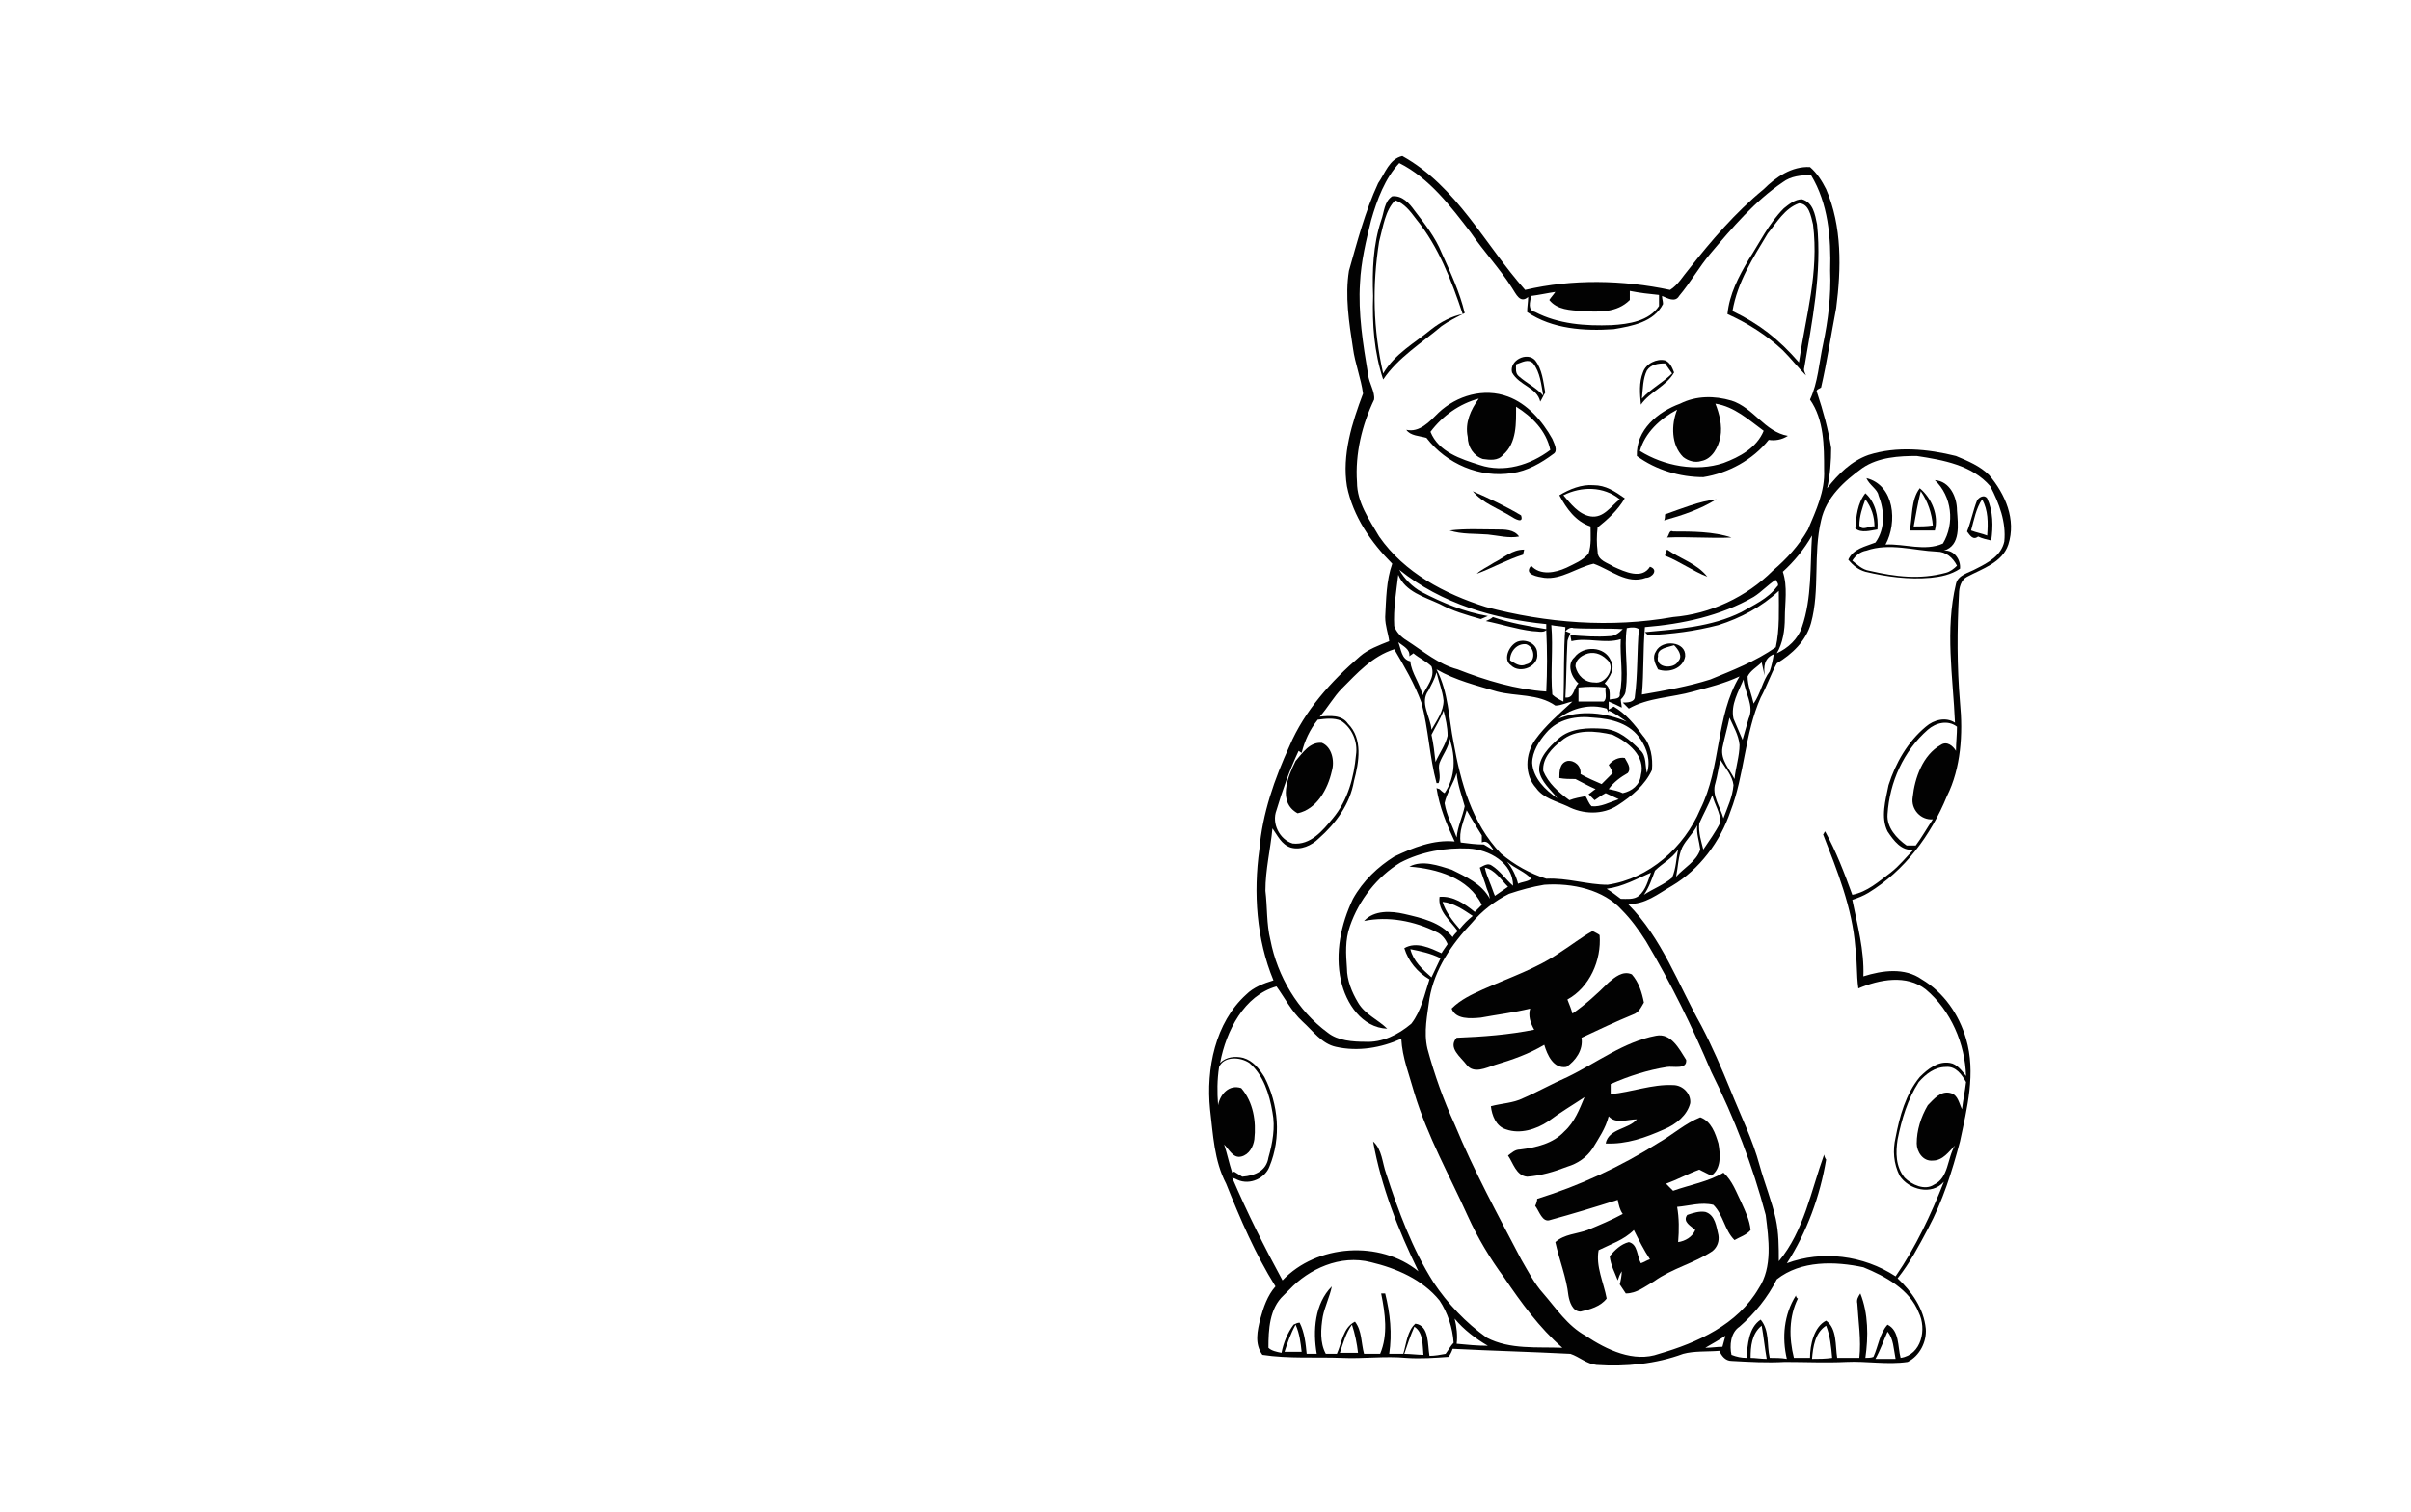 <?xml version="1.0" encoding="utf-8"?>
<!-- Generator: Adobe Illustrator 26.0.3, SVG Export Plug-In . SVG Version: 6.00 Build 0)  -->
<svg version="1.1" id="Слой_1" xmlns="http://www.w3.org/2000/svg" xmlns:xlink="http://www.w3.org/1999/xlink" x="0px" y="0px"
	 viewBox="0 0 239.5 150.2" style="enable-background:new 0 0 239.5 150.2;" xml:space="preserve">
<style type="text/css">
	.st0{fill:#020202;}
</style>
<g>
	<path class="st0" d="M197.6,47.2c-0.9-0.9-2.1-1.4-3.3-1.9c-2.8-0.7-5.9-1-8.7-0.1c-1.7,0.6-3,1.9-4.1,3.3c0.3-1.3,0.4-2.7,0.4-4
		c-0.3-1.9-0.8-3.7-1.4-5.5c-0.2-0.3,0.3-0.4,0.4-0.5c0.6-2.6,1-5.3,1.5-7.9c0.5-3.9,0.6-8.1-1-11.8c-0.4-0.8-0.9-1.6-1.6-2.2
		c-1.8-0.1-3.4,1-4.6,2.2c-2.8,2.3-5.2,5.1-7.4,7.9c-0.6,0.7-1.1,1.6-1.9,2.1c-4.7-1-9.7-1.1-14.4,0c-4-4.5-6.8-10.3-12.2-13.3
		c-1.3,0.3-1.7,1.7-2.4,2.7c-1.3,2.8-2.1,5.9-2.9,8.7c-0.4,2.5,0,5.1,0.4,7.7c0.2,1.5,0.8,3,1,4.5c-1.1,2.9-2.1,6.1-1.6,9.2
		c0.6,3,2.4,5.6,4.5,7.7c-0.6,1.7-0.6,3.5-0.7,5.3c0,0.9,0.3,1.6,0.4,2.4c-1,0.4-2.1,0.8-2.9,1.5c-2.9,2.5-5.5,5.4-7,8.9
		c-1.5,3.3-2.7,6.7-3,10.3c-0.6,4.3-0.3,8.9,1.4,13c-1,0.3-2,0.7-2.7,1.4c-3.1,2.8-4,7.4-3.6,11.4c0.3,2.5,0.4,5.1,1.6,7.4
		c1.4,3.5,2.9,7,4.9,10.2c-0.8,0.9-1.2,2.1-1.5,3.2c-0.3,1.2-0.6,2.5,0.2,3.6c2.6,0.4,5.3,0.2,7.9,0.3c2.1,0.1,4.3-0.2,6.4,0
		c1.4,0.1,2.8,0,4.2-0.1c0.2-0.3,0.3-0.5,0.4-0.8c3.9,0.2,7.8,0.3,11.7,0.5c0.9,0.3,1.6,1,2.6,1.1c2.9,0.2,5.9-0.1,8.6-1.1
		c1.1-0.3,2.4-0.2,3.6-0.3c0.2,0.5,0.6,1,1.2,1c1.8,0.1,3.5,0.2,5.3,0.1c2,0,4.1,0.1,6.1,0s4.1,0.3,6.1,0c1.2-0.6,1.9-2,1.8-3.3
		c-0.2-2-1.4-3.7-2.8-5c1.2-1.5,2.1-3.2,3-4.9c1.5-2.8,2.4-5.7,3.2-8.7c0.7-3.3,1.6-6.8,0.6-10.2c-0.7-2.4-2.2-4.6-4.4-5.9
		c-1.7-1.2-3.9-0.9-5.8-0.3c0.1-2.6-0.6-5.1-1.1-7.6c0.6-0.2,1.1-0.4,1.6-0.7c3.6-2.2,6.2-5.7,7.8-9.6c1.4-2.8,1.6-6.2,1.3-9.3
		c-0.3-3.6-0.3-7.2-0.1-10.8c0-0.6,0.2-1.4,0.8-1.7c1.5-0.8,3.5-1.4,4.1-3.2C200.3,51.6,199.2,49.1,197.6,47.2z M152.1,29.4
		c0.8-0.1,1.7-0.3,2.4-0.4c-0.2,0.3-0.4,0.5-0.6,0.8c0.8,1,2.1,1,3.2,1.1c1.7,0.1,3.5,0.2,4.8-1.1c0-0.2,0-0.7,0-0.9
		c1,0.2,1.9,0.3,2.9,0.4c0,0.4,0,0.7,0,1.1c-1,1.5-3,1.8-4.7,1.9c-2.6,0.1-5.3-0.1-7.6-1.3C151.7,30.8,152,30,152.1,29.4z M137,53.3
		c-1-1.7-2.2-3.4-2.2-5.4c-0.2-2.8,0.5-5.7,1.7-8.2c0.1-0.8-0.5-1.6-0.6-2.5c-0.5-3-1-6.1-0.8-9.1c0.1-2.1,0.6-4.2,1.1-6.2
		c0.6-2.1,1.4-4.2,2.8-5.7c3,1.5,5.1,4.3,7.1,6.9c1.3,1.9,2.9,3.6,4.1,5.5c0.4,0.6,0.8,1.6,1.6,0.9c0,0.5-0.1,1-0.1,1.5
		c2.5,1.7,5.7,1.9,8.6,1.7c1.8-0.3,4-0.7,4.9-2.5c0-0.3-0.1-0.5-0.1-0.8c0.5,0.2,1.3,0.7,1.7,0c1.1-1.3,2-2.9,3.1-4.2
		c2.2-2.6,4.4-5.2,7.2-7.1c0.8-0.6,1.8-0.7,2.8-0.7c1.7,2.8,2,6.2,1.9,9.5c0.1,2.5-0.2,4.9-0.7,7.3c-0.4,1.8-0.5,3.8-1.3,5.5
		c1.4,2,1.4,4.6,1.4,7c0.1,2.1-0.8,4-1.6,5.9c-0.9,1.6-2.1,2.9-3.5,4.1c-2.6,2.6-6.2,4.3-9.9,4.6c-6.2,1.1-12.6,0.6-18.6-1
		C143.5,59,139.5,56.9,137,53.3z M149.1,84.8c-2.9-3-4-7.1-4.7-11c-0.5-2.5-0.5-5-1.7-7.3c1.9,1.1,4,1.6,6,2.2
		c1.9,0.5,4.1,0.2,5.8,1.4c0.6,0,1.1-0.3,1.7-0.4c-1.3,1.2-2.7,2.4-3.7,3.8s-1.1,3.5,0.1,4.8c0.7,1,2,1.3,3.1,1.8
		c1.5,0.8,3.5,0.9,5-0.1c1.4-0.9,2.7-2,3.4-3.5c0.1-1.2-0.1-2.5-0.9-3.4c-0.8-1.1-1.7-2.2-2.9-2.9c-0.2,0.1-0.3,0.2-0.5,0.3
		c0-0.2,0-0.5,0-0.8c0.5,0.2,0.9,0.4,1.3,0.6c0-0.2-0.1-0.6-0.1-0.8c0.3-0.3,0.5-0.6,0.5-1c0.3-2-0.2-4.1,0.1-6.1
		c0.5-0.1,0.9-0.1,1.2,0.1c-0.2,2.2-0.1,4.5-0.4,6.7c0,0.6-0.8,0.6-1.2,0.6c0.2,0.2,0.4,0.4,0.6,0.6c1.9-1.1,4.3-1.1,6.4-1.7
		c1.5-0.4,3.1-0.8,4.6-1.5c-2.4,4-1.8,9-3.9,13.2c-1.6,3.8-5.1,6.9-9.2,7.5c-2,0-4-0.7-6.1-0.6C152,86.8,150.4,85.9,149.1,84.8z
		 M152.1,87.3c-0.3,0.3-0.9,0.3-1.3,0.5c-0.2-0.8-0.6-1.6-1.1-2.2C150.5,86.3,151.5,86.6,152.1,87.3z M145.7,80.5
		c0.5,0.9,1,1.7,1.5,2.5c0,0.2,0,0.5,0,0.7c0.6-0.3,0.9,0.4,1.2,0.8c-0.3-0.2-0.7-0.4-1-0.6c-0.8,0-1.5-0.1-2.3-0.2
		C144.9,82.6,145.4,81.6,145.7,80.5z M144.7,83.2c-0.4-1.1-1-2.2-1.2-3.4c0.2-1,0.9-2,1.2-3c0.1,1.2,0.5,2.2,0.8,3.3
		C145.3,81.1,144.8,82.1,144.7,83.2z M141.2,58.8c-0.9-0.5-1.7-1.3-2.2-2.2c4.2,3.4,9.5,4.9,14.6,5.4c0,0.2,0,0.3,0,0.5
		c-1.8-0.3-3.6-0.6-5.3-1.2c-0.2,0.2-0.5,0.3-0.7,0.4c1.5,0.3,3,0.8,4.6,1c0.5,0,1.1,0.2,1.4-0.1c0.1,2,0.1,4.1,0,6.1
		c-3-0.2-6-1.1-8.8-2.2c-1.9-0.5-3.4-1.8-5.1-2.9c-0.5-0.3-1-0.8-1.2-1.4c-0.1-1.7,0.2-3.4,0.4-5.1c0.7,1.7,2.6,2.2,4.1,2.9
		c1.3,0.7,2.7,1.1,4.1,1.5c0.2-0.1,0.5-0.2,0.7-0.3C145.5,60.8,143.3,59.9,141.2,58.8z M140,65.2c0.1-0.1,0.3-0.2,0.4-0.3
		c0.6,0.5,1.3,0.8,1.8,1.3c0.4,1.1-0.5,2-0.9,2.9c-0.2-1.2-1.1-2.2-1.2-3.4c-0.9-0.2-0.9-1.2-1.2-1.9
		C139.4,64.2,140.1,64.5,140,65.2z M141.9,68.6c0.3-0.6,0.6-1.1,0.8-1.8c0.2,0.9,0.6,1.8,0.7,2.8c0,1.1-0.7,2-1.2,2.9
		C142.1,71.2,141,69.8,141.9,68.6z M143.4,70.6c0.2,0.8,0.4,1.6,0.4,2.5c-0.2,0.9-0.8,1.7-1.2,2.6c-0.1-0.9-0.2-1.8-0.4-2.7
		C142.6,72.2,143.1,71.4,143.4,70.6z M156.1,63.7c1.6-0.4,3.3,0.3,4.9-0.2c-0.1,1.8,0.3,3.6-0.1,5.4c0.1,0.6-0.6,0.5-1,0.6
		c0-0.6,0.1-1.2-0.5-1.6c0.5-0.6,1.1-1.5,0.6-2.3c-0.6-1.4-2.7-1.5-3.6-0.3c-0.8,0.7-0.3,2,0.4,2.6c-0.5,0.4-0.4,1.5-1.3,1.4
		c0.1-1.8,0.1-3.7,0.2-5.5c0-0.3,0.2-0.6,0.3-0.9l-0.5-0.2c0.3-0.3,0.6-0.4,0.8-0.3c1.7,0.1,3.3,0,4.9,0.1c-0.4,0.4-0.8,0.7-1.3,0.7
		c-1.3,0.1-2.6,0-3.9-0.1C156,63.3,156.1,63.6,156.1,63.7z M161.4,75.3c-0.6-0.1-1.2,0.2-1.6,0.7c0.2,0.3,0.3,0.5,0.4,0.8
		c-0.4,0.4-0.7,0.7-1.1,1.1c-0.7-0.3-1.4-0.6-2.1-1c0.1-0.8-0.6-1.4-1.3-1.3c-0.8,0.2-0.8,1.1-0.8,1.7c0.5,0.1,1.1,0.1,1.6,0.1
		c0.6,0.3,1.3,0.7,2,1c-0.2,0.1-0.5,0.4-0.7,0.5c0.2,0.2,0.4,0.4,0.6,0.6c0.3-0.2,0.7-0.5,1.1-0.7c0.4,0.2,0.9,0.4,1.3,0.6
		c-0.9,0.3-1.8,0.8-2.7,0.7c-0.3-0.3-0.4-0.7-0.6-1c-0.5,0.1-1.1,0.2-1.6,0.4c-1.1-0.8-2.1-1.7-2.6-2.9c-0.1-1.3,0.9-2.3,1.8-3
		c1.4-1.2,3.4-1,5.1-0.6c1.5,0.7,3.3,2.1,2.8,4c-0.1,1-0.9,1.6-1.8,1.8c-0.4-0.2-0.9-0.3-1.4-0.4c0.5-0.7,1.2-1.2,1.9-1.6
		C162.1,76.3,161.6,75.7,161.4,75.3z M162.9,74.5c-1-1-2.1-2-3.6-2.1s-3.3-0.1-4.5,1c-0.9,0.8-2,1.9-1.9,3.2
		c0.2,1.1,1.1,1.8,1.8,2.7c-1.2-0.8-2.4-2-2.5-3.5c0-1.1,0.7-2.2,1.4-3c1.2-1.4,3-1.7,4.7-1.5c1.8,0.1,3.7,0.6,4.7,2.2
		c0.6,0.9,1,2.1,0.6,3.3C163.4,76.1,163.6,75.1,162.9,74.5z M154.8,71.4c1.4-1.1,3.2-1.5,4.8-1l0.2,0.4c0-0.1,0-0.2,0-0.2
		c0.7,0.3,1.2,0.7,1.8,1.1C159.5,70.8,157,70.5,154.8,71.4z M159.5,68.3c-0.1,0.4,0.2,1.1-0.2,1.4c-0.8,0-1.7,0-2.5,0
		c0-0.5,0-0.9,0-1.4C157.7,68.2,158.6,68.2,159.5,68.3z M156.5,66.2c0-0.6,0.5-1,1-1.2c0.7-0.3,1.5-0.1,2.1,0.5
		c1,0.8-0.1,2.5-1.2,2.3C157.4,67.8,156.7,67.1,156.5,66.2z M155.3,69.7c-0.4-0.2-0.8-0.4-1.1-0.7c-0.2-2.3,0.1-4.6-0.1-6.9
		c0.4,0.1,0.9,0.1,1.4,0.2C155.3,64.7,155.4,67.2,155.3,69.7z M164,86.7c-0.3,0.8-0.5,1.7-1.2,2.3c-0.5,0.4-1.2,0.3-1.8,0.3
		c-0.4-0.3-0.9-0.7-1.4-1C161.2,88.1,162.6,87.3,164,86.7z M164.4,86.5c0.7-0.7,1.7-1.2,2.3-2.1c-0.2,0.9-0.2,1.9-0.6,2.8
		c-0.8,0.7-1.9,1.1-2.8,1.7C163.8,88.2,164.1,87.3,164.4,86.5z M167.1,84.2c0.4-0.8,1.1-1.4,1.5-2.2c-0.1,0.8,0.2,1.6,0.3,2.4
		c-0.4,1.2-1.6,1.8-2.4,2.7C166.7,86.1,166.7,85.1,167.1,84.2z M168.8,81.8c0.4-0.9,0.9-1.8,1.3-2.8c0.2,0.9,0.8,1.7,0.8,2.7
		c-0.5,1-1.1,1.8-1.7,2.7C169,83.6,168.7,82.7,168.8,81.8z M170.4,77.8c0.2-0.7,0.3-1.5,0.5-2.3c0.5,0.8,1.2,1.6,1.3,2.5
		c-0.1,1.2-0.6,2.2-1,3.3C170.9,80.2,170,79,170.4,77.8z M171.1,74.3c0.2-1,0.5-2,0.7-3c0.4,0.9,0.9,1.7,1,2.7
		c0,1.1-0.4,2.3-0.5,3.4C171.8,76.4,170.9,75.5,171.1,74.3z M172.2,71.4c-0.3-1.4,0.5-2.7,1-3.9c0.1,1.3,1.1,2.6,0.5,3.9
		c-0.2,0.7-0.4,1.4-0.6,2.1C172.8,72.8,172.5,72.1,172.2,71.4z M173.6,67.2c0.3-0.6,0.9-0.9,1.4-1.4c0.1,0.4,0.2,1,0.3,1.3
		c-0.1-0.8-0.1-1.7,0.9-2.1c-0.1,0.6-0.2,1.1-0.4,1.7c-0.7,0.9-0.9,2.2-1.6,3.2C174,69,173.6,68.1,173.6,67.2z M169.9,67.5
		c-2.2,0.7-4.5,1.1-6.8,1.5c0.2-2.2,0.1-4.5,0.3-6.7c3.7-0.3,7.5-1.1,10.8-3c0.8-0.5,1.4-1.2,2.2-1.7c0.1,0.2,0.4,0.5,0.1,0.7
		c-0.9,1.2-2.3,1.8-3.5,2.5c-3,1.5-6.4,1.7-9.6,2c0,0,0.2,0.2,0.3,0.3c2.4-0.1,4.7-0.4,7-1c2.2-0.7,4.3-1.8,6-3.4
		c0,1.8,0.1,3.8-0.3,5.6C174.4,65.7,172.1,66.6,169.9,67.5z M177.3,61.4c0-1.5,0.3-3.1-0.2-4.6c1.1-1,2.1-2.2,2.9-3.6
		c-0.2,3,0,6.2-1,9.1c-0.4,1.2-1.4,2.1-2.5,2.6C177.1,63.9,177.3,62.6,177.3,61.4z M126.8,80.5c0.6-2,1.3-4,2.2-5.9l0.3,0.2
		c0.3-1.2,0.8-2.3,1.6-3.3c0.8-0.1,1.6-0.2,2.3,0.1c1.1,0.7,1.7,2.1,1.5,3.4c-0.2,2.2-0.8,4.5-2.3,6.3c-1,1.2-2.2,2.7-4,2.5
		C127.1,83.4,126.3,81.8,126.8,80.5z M126.2,93.4c-0.4-1.6-0.3-3.3-0.5-4.9c0-2.1,0.5-4.1,0.7-6.2c0.5,0.7,0.9,1.6,1.8,1.9
		c1,0.3,2.1-0.2,2.8-0.9c1.7-1.5,3.1-3.4,3.5-5.7c0.5-1.9,0.9-4.2-0.6-5.7c-0.6-0.9-1.8-0.8-2.8-0.7c0.8-0.9,1.4-2,2.2-2.8
		c1.5-1.5,3-3.2,5.2-3.9c1,1.7,2,3.4,2.7,5.3c0.7,2.6,0.8,5.4,1.5,8c0,0,0.1,0,0.2,0c0.3-0.7-0.1-1.4,0.1-2c0.3-0.8,0.9-1.5,1-2.4
		c0.6,1.8,0.6,3.8-0.5,5.4c-0.2-0.1-0.4-0.3-0.5-0.4l-0.3-0.1c0.3,1.9,1,3.6,1.8,5.3c-2.1-0.2-4.1,0.6-6,1.5c-1.6,1-3.1,2.4-4.1,4.2
		c-1.2,2.5-1.8,5.4-1.2,8.1c0.5,2.3,2.1,4.7,4.6,4.8c-0.9-0.9-2.2-1.4-2.9-2.6c-0.6-1-1.1-2.2-1.1-3.4c-0.1-1.4-0.2-2.8,0.3-4.2
		c0.9-2.6,2.7-4.9,5-6.3c2.1-1.1,4.5-1.5,6.8-1.4c2,0.1,4.4,1.4,4.4,3.7c-0.7-0.6-1.3-1.5-2.1-2c-0.4-0.3-0.8,0-1.2,0.2
		c0.2,0.7,0.5,1.4,0.7,2.1l0,0l0.2,0.5l0.1,0.5c-0.8-1.5-2.4-2.2-3.8-2.9c-1.3-0.4-2.9-1-4.2-0.3c2.7,0.2,5.9,1.1,7.2,3.8
		c-0.2,0.2-0.5,0.5-0.7,0.7c-1-0.8-2.1-1.6-3.5-1.5c-0.2,1.4,1.1,2.4,1.8,3.4c-0.1,0.1-0.4,0.4-0.5,0.6c-1.2-1.5-3.1-1.9-4.8-2.3
		c-1.3-0.3-3-0.4-4,0.7c2.4-0.5,5,0,7.2,1.1c0.5,0.2,0.9,0.7,1.1,1.2c-0.2,0.3-0.5,0.7-0.6,0.9c-1.1-0.5-2.5-1.2-3.7-0.5
		c0.4,1.3,1.3,2.4,2.5,3.1c-0.5,1.5-0.8,3.1-1.8,4.4c-1.3,1.1-2.9,1.9-4.6,1.8c-1.2,0-2.7-0.1-3.7-0.9
		C128.9,100.4,126.9,97,126.2,93.4z M148,87.7c-0.2-0.5-0.4-1-0.5-1.5c1,0.2,1.6,1.2,2.3,1.9c-0.4,0.3-0.9,0.6-1.3,0.9
		C148.4,88.8,148.1,87.9,148,87.7z M146.3,91c-0.5,0.4-0.9,0.8-1.3,1.3c-0.7-0.8-1.4-1.7-1.7-2.7C144.4,89.7,145.4,90.4,146.3,91z
		 M143.1,95.2c-0.3,0.6-0.6,1.3-0.9,1.9c-0.9-0.8-1.8-1.6-2.1-2.8C141.1,94.5,142.1,94.7,143.1,95.2z M121.6,113.7
		c0.5,0.5,0.9,1.4,1.7,1.2s1.2-1,1.3-1.7c0.2-1.8-0.1-3.7-1.3-5.1c-1.2-0.4-2.1,0.6-2.3,1.7c-0.1-1.3-0.1-2.5,0.1-3.8
		c0.5-1.1,2.1-1,3-0.4c1.4,1.2,2,3.1,2.3,4.9c0.3,1.5,0,3.1-0.4,4.5c-0.2,1.3-1.3,1.8-2.6,1.9l-0.8-0.5l-0.2,0.1
		C122.1,115.6,121.9,114.6,121.6,113.7z M127.6,134.3c0.3-0.9,0.6-1.8,1.1-2.7c0.4,0.9,0.5,1.8,0.6,2.7
		C128.7,134.3,128.2,134.3,127.6,134.3z M133.1,134.4c0.3-0.9,0.6-2,1.2-2.8c0.3,0.9,0.5,1.9,0.6,2.8
		C134.3,134.4,133.7,134.4,133.1,134.4z M139.5,134.5c0.3-0.9,0.6-1.8,1-2.7c0.9,0.6,0.8,1.8,0.9,2.8
		C140.8,134.6,140.1,134.5,139.5,134.5z M143.6,134.5c-0.5,0.1-1.1,0.2-1.6,0.2c-0.2-1.1,0-3-1.4-3.2c-0.8,0.7-0.9,2-1.2,3
		c-0.5,0-0.9,0-1.4,0c0.3-2,0.1-4-0.4-6c-0.1,0-0.3,0-0.4,0c0.4,2,0.7,4.1-0.1,6c-0.5,0-1.1,0-1.6,0c-0.3-1.1-0.2-2.3-0.9-3.2
		c-1.2,0.6-1.3,2.1-1.8,3.2c-0.4,0-0.7,0-1.1,0c-0.6-1.1-0.5-2.5-0.3-3.7c0.2-1,0.7-2,0.9-3c-1.7,1.7-1.9,4.4-1.5,6.7
		c-0.2,0-0.7,0-1,0c-0.1-1-0.2-2.1-0.7-3.1c-0.2,0-0.4,0.1-0.6,0.2c-0.6,0.8-1,1.8-1.2,2.8c-0.5-0.1-1-0.2-1.3-0.5
		c0-1.8,0.1-3.9,1.5-5.2l0.6-0.6c1.9-2,5-3.5,8.1-2.7c2.5,0.6,5.1,1.7,6.8,3.8c0.8,1.2,1.3,2.7,1.4,4.2
		C144.1,133.7,143.9,134.1,143.6,134.5z M144.7,133.5c0.1-0.8,0-1.7-0.2-2.5c0.9,1.1,2.1,2,3.3,2.7
		C146.8,133.7,145.7,133.6,144.7,133.5z M147.7,132.9c-2.1-1.5-3.9-3.4-5.3-5.5c-2.1-3.3-3.5-7.1-4.7-10.8c-0.4-1.1-0.4-2.4-1.3-3.2
		c0.8,4.5,2.5,8.8,4.5,12.9c-3.8-3.1-10.1-2.7-13.5,0.9c-1.8-3.3-3.5-6.7-5-10.2l0.3,0.1l0,0l0,0l0.2,0.1l0,0
		c1.3,0.6,2.8-0.2,3.2-1.3c1.2-2.9,0.9-6.2-0.5-8.9c-0.5-0.8-1.1-1.6-2.1-1.9c-0.8-0.2-1.7-0.1-2.3,0.5c0.6-3.2,2.4-6.7,5.6-7.6
		c0.8,1.1,1.5,2.5,2.6,3.5c1,0.9,1.9,2.2,3.3,2.5c2.2,0.5,4.5,0.1,6.5-0.8c0.1,1.9,0.8,3.6,1.3,5.4c1.3,4.3,3.5,8.2,5.3,12.2
		c1,2.2,2.2,4.2,3.6,6.1c1.7,2.5,3.5,5,5.8,7C152.7,133.8,150,134.1,147.7,132.9z M164.8,134.5c-2.5,0.9-5.2-0.4-7.3-1.8
		c-1.8-1-2.9-2.7-4.2-4.2c-0.9-1-1.5-2.2-2.2-3.4c-2.3-4.4-4.7-8.8-6.6-13.4c-1.1-2.4-2-4.9-2.7-7.5c-0.4-1.7,0-3.4,0.2-5
		c0.5-2.9,2.2-5.4,4.2-7.5c1-1.2,2.3-2.2,3.7-2.9c1.2-0.4,2.3-0.7,3.5-0.9c2.8-0.2,5.9,0.5,7.7,2.5c0.9,0.9,1.7,2,2.4,3.1
		c2.5,4.2,4.6,8.5,6.5,13c2.3,4.6,4.1,9.3,5.4,14.2c0.3,2.4,0.7,5.2-0.7,7.3C172.6,131.6,168.6,133.4,164.8,134.5z M171.1,133.8
		c-0.5,0-1.1,0.1-1.7,0.1c0.7-0.4,1.4-0.8,2-1.2C171.3,133.1,171.2,133.4,171.1,133.8z M173.9,134.9c0-1.1,0.1-2.4,1.1-3.2
		c0.2,1.1,0.3,2.2,0.5,3.3C174.9,135,174.4,134.9,173.9,134.9z M180,135c0.1-1.2,0.3-2.6,1.4-3.3c0.4,1,0.5,2.1,0.6,3.2
		C181.3,135,180.7,135,180,135z M186.3,135c0.5-0.9,0.8-1.8,1.2-2.7c0.6,0.7,0.6,1.7,0.8,2.7C187.6,135,187,135,186.3,135z
		 M190.6,130.4c0.8,1.6,0.3,4.2-1.8,4.5c-0.3-1.1-0.1-2.7-1.3-3.3c-0.8,0.9-0.9,2.1-1.4,3.2c-0.2,0.1-0.6,0.1-0.8,0.1
		c0.3-2.1,0.3-4.4-0.5-6.4c-0.2,0.3-0.4,0.6-0.3,1c0.1,1.8,0.4,3.6,0.2,5.4c-0.7,0-1.5,0-2.2,0c-0.2-1.2,0-2.9-1.1-3.7
		c-1.2,0.6-1.6,2.4-1.6,3.7c-0.6,0-1.1,0-1.6,0c-0.5-2-0.5-4.1,0.4-5.9c-0.1,0-0.2-0.2-0.2-0.3c-1.2,1.9-1.4,4.2-0.9,6.3
		c-0.6-0.1-1.1-0.1-1.7-0.1c-0.3-1.3,0-2.7-0.9-3.8c-1.2,0.8-1.3,2.5-1.4,3.8c-0.5,0-1-0.1-1.5-0.3c-0.2-0.9-0.1-2.2,0.8-2.8
		c1.5-1.3,2.8-2.9,3.7-4.7c2.4-1.9,5.8-1.8,8.6-1.2C187.3,126.8,189.7,128.1,190.6,130.4z M194.9,110.2c-0.3-0.6-0.4-1.4-1.1-1.6
		c-1-0.3-1.7,0.6-2.3,1.2c-0.7,1.2-1.1,2.5-1.1,3.8c0,0.8,0.6,1.8,1.6,1.7c1,0,1.6-0.9,2.2-1.5c-0.8,1.3-0.6,3.2-2.1,3.9
		c-0.9,0.6-2.2,0-2.9-0.7c-0.9-1.1-0.9-2.5-0.7-3.8c0.4-2,1-4,2.1-5.7c0.7-0.8,1.6-1.5,2.7-1.5c1-0.1,1.6,0.8,2,1.5
		C195.2,108.4,195,109.3,194.9,110.2z M194.3,74.6c-0.3-0.5-0.9-1-1.5-0.6c-1.8,1-2.6,3.3-2.8,5.2c-0.2,1.2,0.8,2.3,2,2.2
		c-0.6,0.9-1.1,1.8-1.7,2.6c-0.2,0-0.7,0-0.9,0c-1-0.7-2-1.8-1.9-3.1c0.2-3.2,1.6-6.3,4-8.4c0.8-0.7,2-1,2.9-0.3
		C194.4,73,194.3,73.8,194.3,74.6z M199.1,53.8c-0.3,1.4-1.6,2.1-2.8,2.7c-0.7,0.4-1.8,0.6-2,1.5c-1.1,4.6-0.3,9.2-0.1,13.8
		c-0.9-0.6-2.1-0.3-2.9,0.4c-1.8,1.5-3,3.6-3.7,5.8c-0.3,1.5-0.8,3.2-0.1,4.6c0.6,0.9,1.4,2,2.6,1.8c-0.8,0.8-1.4,1.6-2.3,2.3
		c-1.2,0.9-2.3,1.9-3.8,2.2c-0.8-2.2-1.6-4.3-2.7-6.3c-0.1,0.1-0.1,0.2-0.2,0.3c1.4,3.6,2.9,7.3,3.2,11.2c0.2,1.3,0.1,2.7,0.3,4.1
		c2.1-0.9,4.8-1.4,6.7,0.1c2.5,2.1,3.9,5.4,4,8.6c-0.4-0.5-0.9-1.2-1.6-1.3c-1.2-0.2-2.2,0.6-3,1.4c-1.4,1.7-2,3.9-2.4,6
		c-0.3,1.3-0.2,2.6,0.4,3.8c0.9,1.4,3.2,2,4.4,0.6c-1.3,3.3-2.8,6.5-4.8,9.4c-3.2-2.1-7.3-2.6-10.8-1.3c2-3.1,3.3-6.7,3.9-10.3
		c-0.1-0.1-0.2-0.4-0.2-0.5c-1.3,3.6-2,7.6-4.5,10.6c0-1.4,0-2.8-0.3-4.2c-0.4-1.8-1.1-3.5-1.6-5.3c-0.7-2.6-1.9-5-2.9-7.5
		c-0.9-2.2-1.8-4.3-2.9-6.4c-2.3-4.1-3.9-8.7-7.3-12.1c1.7,0.1,3-1,4.4-1.8c2.7-1.6,4.8-4.4,5.8-7.4c1.4-3.6,1.4-7.7,3-11.3
		c0.6-1.1,1-2.3,1.6-3.4c1.5-0.9,2.9-2.2,3.4-4c0.9-3.3,0.2-6.9,1-10.2c0.5-2.3,2.3-3.9,4.1-5.2c1.6-1.1,3.7-1.2,5.4-1.2
		c2.6,0.4,5.5,0.9,7.3,3C198.6,50,199.3,51.9,199.1,53.8z"/>
	<path class="st0" d="M145.5,31.1c-0.5-2.1-1.4-4-2.3-6c-0.6-1.5-1.7-2.9-2.7-4.2c-0.5-0.7-1.2-1.5-2.2-1.4
		c-0.8,0.5-0.8,1.6-1.1,2.4c-0.8,2.4-0.9,5-0.8,7.5c-0.1,2.8,0.1,5.6,1,8.3c1.5-2.2,3.8-3.6,5.8-5.3
		C143.9,31.9,144.7,31.5,145.5,31.1z M137.4,37.1c-1-4.4-1.1-8.7-0.4-13.1c0.4-1.5,0.6-3.1,1.6-4.1c0.9,0.3,1.5,1.1,2.1,1.9
		c2.2,2.7,3.5,6.1,4.6,9.4c-1.1,0.2-2.2,0.8-3.1,1.5C140.5,34.1,138.6,35.1,137.4,37.1z"/>
	<path class="st0" d="M179.4,37.3c-0.1-0.2-0.2-0.5-0.2-0.6c0.8-4.7,1.8-9.6,1.3-14.4c-0.2-1-0.4-2.2-1.5-2.5
		c-0.7,0-1.3,0.5-1.8,0.9c-1.5,1.5-2.4,3.4-3.5,5.1c-1,1.7-1.9,3.4-2.1,5.4c2,0.9,3.9,2.1,5.5,3.6C177.9,35.6,178.6,36.5,179.4,37.3
		z M175.6,23.2c0.9-1.1,1.7-2.5,3.1-3c1,0,1.2,1.3,1.4,2.1c0.6,4.8-0.7,9-1.4,13.7c-2-2.3-3.9-3.8-6.6-5.1
		C172.6,28,174.1,25.7,175.6,23.2z"/>
	<path class="st0" d="M153,39.9c0.2-0.3,0.3-0.6,0.5-0.9c-0.2-1.1-0.3-2.3-1-3.2c-0.8-0.9-2.6,0-2.3,1.2
		C150.9,38.3,152.7,38.5,153,39.9z M150.6,36.2c0.6-0.2,1.2-0.6,1.7-0.1c0.7,0.9,0.8,2.1,1,3.2c-0.7-0.8-1.6-1.2-2.4-1.9
		C150.5,37.1,150.6,36.6,150.6,36.2z"/>
	<path class="st0" d="M166.3,37c-0.2-0.5-0.4-1-0.9-1.2c-0.8-0.2-1.9,0.3-2.2,1.2c-0.4,1-0.3,2.1-0.2,3.2
		C163.9,38.9,165.5,38.4,166.3,37z M163.6,36.8c0.4-0.6,1.1-0.7,1.8-0.7c0.2,0.3,0.5,0.7,0.7,1c-0.9,0.9-2.1,1.5-3,2.5
		C163.2,38.6,163.2,37.6,163.6,36.8z"/>
	<path class="st0" d="M139.7,42.7c0.4,0.6,1.3,0.6,2,0.8c2,2.6,5.3,4,8.5,3.5c1.5-0.2,2.9-1,4.1-1.9c0.5-0.3,0.1-1-0.1-1.5
		c-1-1.8-2.5-3.5-4.4-4.2c-2.4-0.9-5.1-0.1-6.9,1.6C142,41.9,141,43,139.7,42.7z M146.9,39.6c-0.8,1.1-1.4,2.4-1.1,3.8
		c0,1,0.6,1.9,1.5,2.2c0.7,0.1,1.5,0.2,2-0.4c1.4-1.2,1.3-3.2,1.3-4.8c1.6,1,3,2.4,3.4,4.3c-2,1.5-4.6,2.3-7,1.5
		c-1.9-0.6-4.1-1.3-4.9-3.3C143.3,41.3,145,40.1,146.9,39.6z"/>
	<path class="st0" d="M175.7,43.7c0.6,0.1,1.3,0,1.9-0.4c-2.3-0.4-3.4-2.8-5.6-3.5c-1.7-0.5-3.5-0.5-5.1,0.3
		c-2.2,0.8-4.4,2.6-4.3,5.2c1.9,1.4,4.3,2.1,6.6,2.1C171.7,47,174.1,45.7,175.7,43.7z M162.9,44.8c0.5-1.8,2-3.2,3.7-4.1
		c-0.6,1.5-0.6,3.5,0.6,4.7c0.5,0.4,1.2,0.6,1.8,0.4c1.1-0.2,1.7-1.4,1.9-2.4c0.2-1.1-0.1-2.3-0.5-3.3c1.9,0.3,3.3,1.6,4.8,2.7
		c-0.7,1.7-2.4,2.6-4,3.2C168.5,46.9,165.3,46.3,162.9,44.8z"/>
	<path class="st0" d="M193.1,54.7c1.7-0.5,1.4-2.6,1.3-4c0-1.3-0.7-2.9-2.2-3c1.7,1.6,2,4.3,0.8,6.3c-1.8,0.8-3.8,0-5.7,0.1
		c1.2-2.2,0.9-5.9-1.9-6.6c0.3,0.7,1.1,1.1,1.2,1.7c0.6,1.5,0.7,3.3-0.3,4.7c-1,0.4-2.2,0.6-2.7,1.7c0.5,0.6,1,1,1.7,1.2
		c2.1,0.5,4.3,0.8,6.5,0.6c1-0.1,2-0.3,2.9-0.9C194.8,55.6,194.1,54.6,193.1,54.7z M193.3,56.9c-2.6,0.7-5,0.4-7.6-0.2
		c-0.7-0.1-1.2-0.6-1.7-1c0.3-0.5,0.8-0.9,1.4-1c2.3-0.8,4.7,0,7,0.1c0.9,0,1.6,0.6,2,1.4C194.1,56.5,193.7,56.8,193.3,56.9z"/>
	<path class="st0" d="M158,52.3c0,0.9,0.1,1.8-0.2,2.7c-0.6,0.7-1.4,1-2.2,1.4c-1.1,0.5-2.6,0.8-3.5-0.2c-0.8,0.9,0.7,1.1,1.3,1.2
		c1.7,0.2,3.2-1,4.9-1.4c1.7,0.6,3.3,2.1,5.2,1.4c0.6,0,1.3-0.8,0.4-1.1c-0.8,1.3-2.5,0.5-3.6,0c-0.6-0.4-1.6-0.6-1.6-1.5
		c-0.1-0.8-0.1-1.6,0-2.4c1-0.8,2-1.7,2.7-2.9c-1-0.7-1.9-1.3-3.1-1.3c-1.2-0.1-2.4,0.4-3.4,1C155.6,50.5,156.5,51.8,158,52.3z
		 M155.3,49.2c1.8-0.9,4-0.9,5.6,0.4c-0.9,0.7-1.6,1.9-2.9,1.7C156.8,51.1,156,50,155.3,49.2z"/>
	<path class="st0" d="M190.7,48.5c-0.9,1.2-0.7,2.8-1,4.2c0.9,0,1.7,0,2.5,0C192.6,51.2,191.9,49.5,190.7,48.5z M190.1,52.3
		c0.2-1.1,0.4-2.3,0.7-3.5c0.7,1,1.1,2.2,1.2,3.4C191.4,52.3,190.7,52.3,190.1,52.3z"/>
	<path class="st0" d="M150.1,51.3c0.3,0.2,1.3,0.8,1-0.1c-1.5-0.9-3.2-1.7-4.8-2.4C147.3,50,148.8,50.5,150.1,51.3z"/>
	<path class="st0" d="M186.5,52.6c0.1-1.3-0.2-2.7-1.2-3.6c-0.8,1-0.9,2.3-1,3.5C184.9,53,185.8,52.7,186.5,52.6z M184.7,52.2
		c0-0.9,0.3-1.8,0.6-2.6c0.6,0.8,0.9,1.7,0.9,2.7C185.7,52.2,185,52.8,184.7,52.2z"/>
	<path class="st0" d="M196.4,49.7c-0.4,1-0.6,2.1-1,3.1c0.3,0.4,0.6,0.9,1.1,0.5c0.4,0.2,0.9,0.3,1.3,0.4c0.2-1.4,0.2-2.9-0.4-4.2
		C197.1,49.1,196.6,49.4,196.4,49.7z M197.4,53.2c-0.5-0.2-1.1-0.3-1.6-0.5c0.3-1.1,0.5-2.2,1.1-3.1
		C197.5,50.7,197.5,51.9,197.4,53.2z"/>
	<path class="st0" d="M165.4,51.1c0,0.1,0,0.5-0.1,0.6c1.8-0.5,3.6-1.1,5.2-2.1C168.8,49.8,167.1,50.5,165.4,51.1z"/>
	<path class="st0" d="M147.8,53.1c1,0.1,2.1,0.4,3.1,0.2c-0.5-0.7-1.4-0.7-2.2-0.7c-1.5,0-3.1-0.1-4.7,0.1
		C145.2,53.1,146.6,53,147.8,53.1z"/>
	<path class="st0" d="M165.6,53.4c2.1-0.1,4.3,0.1,6.4,0c-1.8-0.6-3.9-0.6-5.8-0.6C165.8,52.6,165.8,53.2,165.6,53.4z"/>
	<path class="st0" d="M146.7,57c1.6-0.6,3-1.4,4.6-1.9c0-0.1,0.1-0.4,0.1-0.5c-1.2,0-2,0.8-3,1.3C147.8,56.3,147.1,56.6,146.7,57z"
		/>
	<path class="st0" d="M165.6,54.6c-0.1,0.2-0.2,0.4-0.2,0.6c1.5,0.6,2.7,1.5,4.2,2.1C168.6,56,166.9,55.5,165.6,54.6z"/>
	<path class="st0" d="M152.7,64.9c0-0.9-1-1.4-1.8-1.2c-0.9,0.2-1.7,1.8-0.8,2.4C151,67,152.9,66.2,152.7,64.9z M151.6,64
		c0.9,0.3,1,1.8,0,2c-0.6,0.3-1.1-0.1-1.6-0.4C150,64.7,150.7,63.9,151.6,64z"/>
	<path class="st0" d="M164.5,64.7c-0.4,0.6-0.1,1.2,0.2,1.8c1.1,0.4,2.5-0.1,2.7-1.3C167.5,63.7,165.1,63.5,164.5,64.7z M166.7,65.7
		c-0.4,0.8-2.3,0.7-2-0.5c-0.1-0.8,1-0.9,1.6-1.1C166.7,64.5,167.2,65.2,166.7,65.7z"/>
	<path class="st0" d="M128.9,80.8c1.9-0.4,3-2.4,3.4-4.2c0.3-1,0-2.4-1-2.8c-1.2-0.1-1.9,1-2.6,1.8
		C127.9,77.2,126.9,79.7,128.9,80.8z"/>
	<path class="st0" d="M153.4,103.8c0.3,1,0.9,2.4,2.2,2.2c0.9-0.6,1.7-1.7,1.5-2.9c1.7-0.8,3.4-1.6,5.1-2.3c0.6-0.2,0.8-0.7,1.1-1.2
		c-0.2-1-0.5-2-1.2-2.8c-0.9-0.4-1.7,0.3-2.3,0.8c-1.1,1.1-2.3,2.2-3.6,3.1c-0.1-0.4-0.3-0.9-0.5-1.4c2.2-1.2,3.4-3.9,3.2-6.4
		c-0.1-0.1-0.5-0.3-0.7-0.4c-1.1,0.6-2.1,1.4-3.2,2.1c-2.3,1.6-5,2.5-7.7,3.7c-1.1,0.5-2.2,1-3.1,1.9c0.4,1.1,1.9,1,2.9,0.9
		c1.6-0.3,3.3-0.5,4.9-0.9c-0.2,0.7,0,1.4,0.4,2.1c-2.5,0.5-5.1,0.7-7.7,0.8c-0.9,1,0.4,1.9,1,2.7c0.7,0.9,1.9,0.3,2.8,0
		C150.2,105.3,151.9,104.7,153.4,103.8z"/>
	<path class="st0" d="M158.2,114.1c0.6-1,1.3-2,1.6-3.2c0.7,0.8,1.9,0.3,2.8,0.3c-0.8,1-2.8,0.9-3.1,2.4c2.1,0.1,4-0.6,5.8-1.4
		c1.2-0.5,2.3-1.4,2.6-2.6c0.1-0.9-0.7-1.8-1.7-1.8c-2.1-0.1-4.1,0.7-6.2,0.9c0-0.3,0-0.7,0-1c1.8-0.8,3.7-1.4,5.6-1.7
		c0.6-0.1,2,0.3,1.9-0.7c-0.7-1.1-1.5-2.7-3-2.4c-3.2,0.6-5.9,2.7-8.8,4.1c-1.6,0.7-3,1.5-4.4,2.1c-1,0.5-2.1,0.5-3.2,0.8
		c0.1,0.9,0.5,2,1.5,2.3c1.4,0.5,3,0,4.2-0.8c1.2-0.9,2.4-1.6,3.6-2.4c-0.5,1.2-1,2.5-2,3.4c-1.1,1.2-2.8,1.6-4.4,1.8
		c-0.5,0-0.8,0.3-1.2,0.6c0.5,0.7,0.8,2,1.9,2.1c1.4-0.1,2.7-0.5,4-1C156.7,115.6,157.6,115,158.2,114.1z"/>
	<path class="st0" d="M170.2,119.7c1,1,1.1,2.5,2.1,3.5c0.5-0.3,1.2-0.5,1.6-1c-0.1-1-0.5-1.8-0.9-2.7c-0.5-1-0.9-2.2-1.8-3
		c-1.5,0.9-3.3,1.2-5,1.8c-0.2-0.2-0.5-0.5-0.7-0.7c1.1-0.4,2.2-1,3.3-1.4c0.4,0.2,0.8,0.4,1.2,0.6c1-0.7,0.9-2.1,0.7-3.2
		c-0.3-1-0.7-2.2-1.8-2.6c-1.5,0.6-2.7,1.7-4.1,2.5c-3.8,2.4-7.9,4.3-12.1,5.6c0,0.2-0.1,0.5-0.2,0.7c0.4,0.5,0.7,1.7,1.5,1.4
		c2.2-0.6,4.5-1.3,6.7-2c0.1,0.5,0.2,1,0.5,1.4c-1.1,0.6-2.3,1.1-3.5,1.6c-1.1,0.4-2.3,0.4-3.2,1.2c0.4,1.8,1.1,3.5,1.3,5.3
		c0.1,0.6,0.4,1.6,1.2,1.6c0.9-0.2,2-0.5,2.6-1.3c-0.3-1.6-1.1-3.2-0.8-4.8c1.2-0.6,2.5-1,3.5-2c0.5,1,1,2,1.6,2.9
		c-0.3,0.1-0.6,0.3-0.9,0.4c-0.4-0.7-0.3-1.9-1.2-2.1c-0.8,0.2-1.4,0.8-1.9,1.4c0.1,0.9,0.5,1.6,0.8,2.4c0.1-0.3,0.2-0.6,0.4-0.9
		c0,0.4-0.1,0.9-0.2,1.3c0.2,0.3,0.4,0.6,0.6,0.9c1.1,0,1.9-0.7,2.8-1.2c1.8-1.3,4-1.8,5.8-3c0.5-0.4,0.7-1,0.6-1.6
		c-0.2-0.8-0.3-2-1.3-2.3c-0.6-0.1-1.2,0.1-1.8,0.3c-0.5,0.7,0.4,1.1,0.8,1.5c-0.3,0.7-1,1.1-1.7,1.2c0.1-1.2,0.1-2.4-0.1-3.5
		C167.8,119.8,169,119.4,170.2,119.7z"/>
</g>
</svg>
